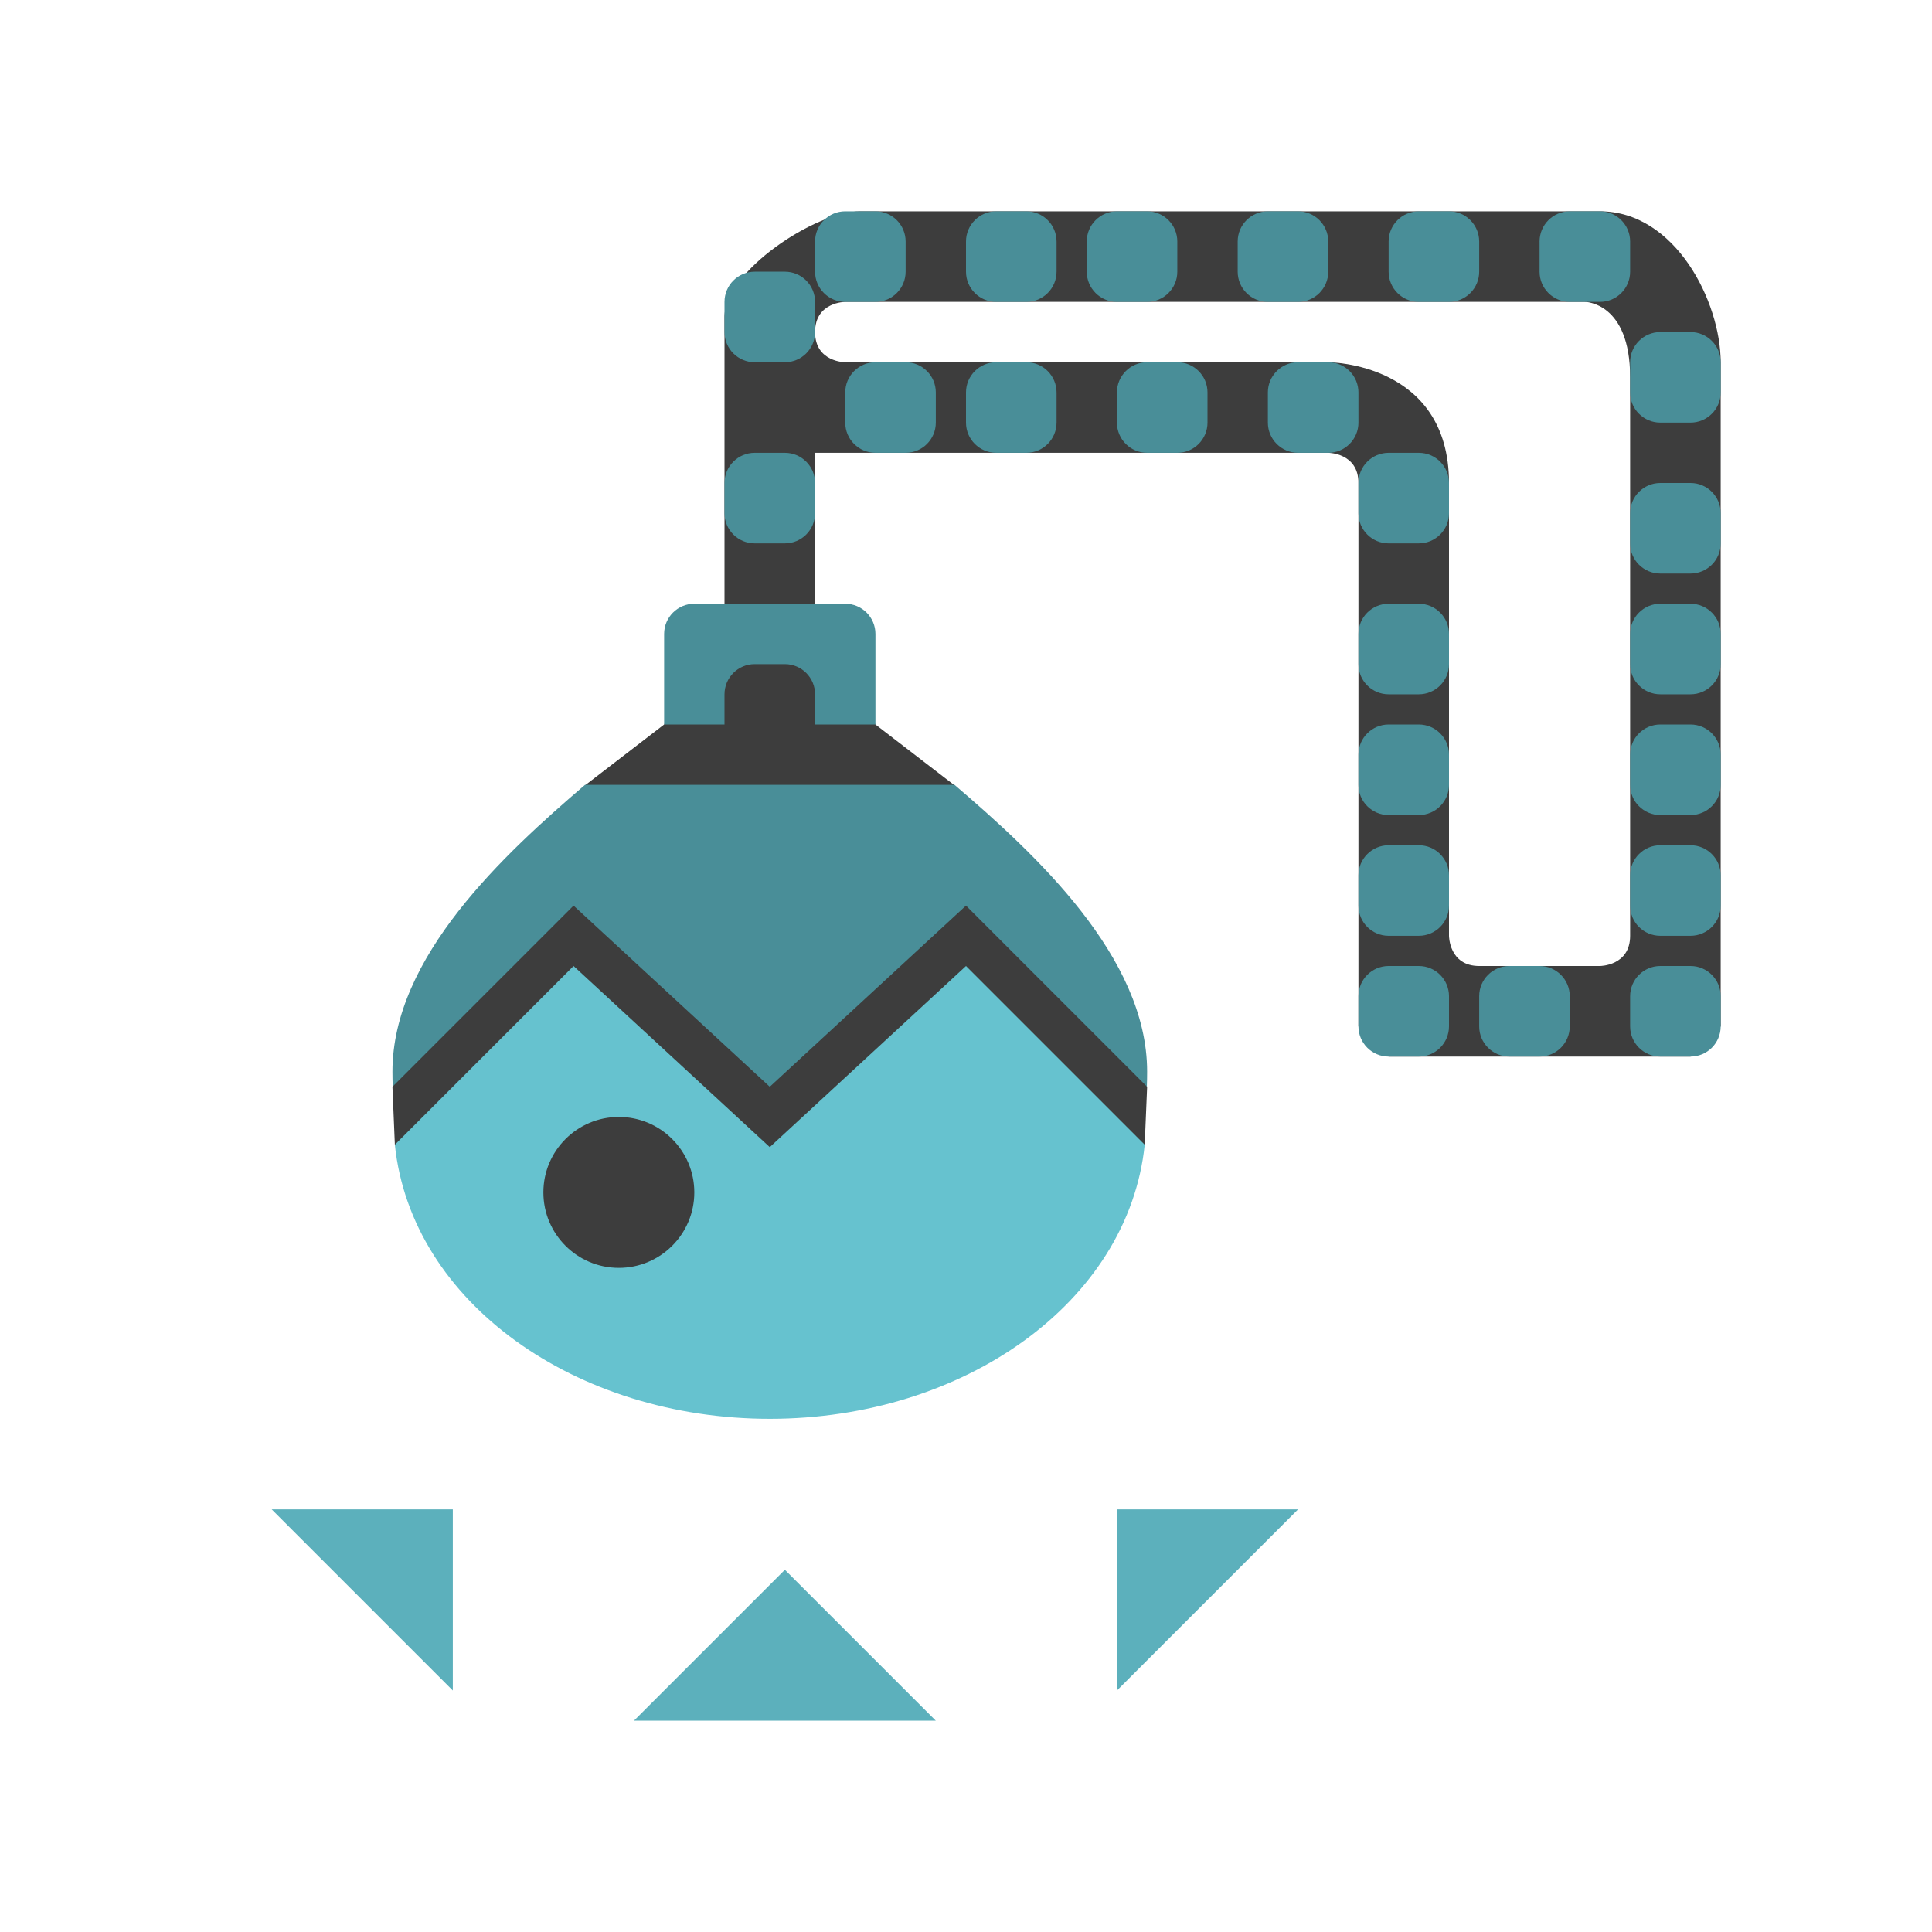 <?xml version="1.0" encoding="UTF-8" standalone="no"?>
<!DOCTYPE svg PUBLIC "-//W3C//DTD SVG 1.1//EN" "http://www.w3.org/Graphics/SVG/1.1/DTD/svg11.dtd">
<svg width="100%" height="100%" viewBox="0 0 64 64" version="1.1" xmlns="http://www.w3.org/2000/svg" xmlns:xlink="http://www.w3.org/1999/xlink" xml:space="preserve" xmlns:serif="http://www.serif.com/" style="fill-rule:evenodd;clip-rule:evenodd;stroke-linejoin:round;stroke-miterlimit:2;">
    <g transform="matrix(1,0,0,1,-256,-320)">
        <g id="Charm_Rank_05" transform="matrix(1,0,0,1,256,-576)">
            <g id="background" transform="matrix(1,0,0,1,-320,0)">
                <path d="M344,906.5C344,905 347,903 348.5,903L373,903C375.5,903 377,906 377,908L377,930L376,931L366,931L365,930L365,912C365,911 364,911 364,911L347,911L347,916L349,920L351.6,922L358,932L357.92,933.92L345.5,942.92L333.08,933.92L333,932L339.4,922L342,920L344,916L344,906.5ZM347,907C347,906 348,906 348,906L372.5,906C372.5,906 374,906 374,908.5L374,927C374,928 373,928 373,928L369,928C368,928 368,927 368,927L368,912C368,908 364,908 364,908L348,908C348,908 347,908 347,907Z" style="fill-opacity:0.76;"/>
            </g>
            <g id="Color_03" transform="matrix(1,0,0,1,-320,0)">
                <path d="M351,953L346,948L341,953L351,953ZM363,946L357,946L357,952L363,946ZM335,946L329,946L335,952L335,946Z" style="fill:rgb(92,176,188);"/>
            </g>
            <g id="Color_02" transform="matrix(1,0,0,1,-320,0)">
                <path d="M351.621,922C354.301,924.294 358,927.7 358,931.5C358,931.664 357.997,931.828 357.991,931.991L352,926L345.5,932L339,926L333.009,931.991C333.003,931.828 333,931.664 333,931.5C333,927.7 336.699,924.294 339.379,922L351.621,922ZM377,929C377,928.448 376.552,928 376,928L375,928C374.448,928 374,928.448 374,929L374,930C374,930.552 374.448,931 375,931L376,931C376.552,931 377,930.552 377,930L377,929ZM372,929C372,928.448 371.552,928 371,928L370,928C369.448,928 369,928.448 369,929L369,930C369,930.552 369.448,931 370,931L371,931C371.552,931 372,930.552 372,930L372,929ZM368,929C368,928.448 367.552,928 367,928L366,928C365.448,928 365,928.448 365,929L365,930C365,930.552 365.448,931 366,931L367,931C367.552,931 368,930.552 368,930L368,929ZM377,925C377,924.448 376.552,924 376,924L375,924C374.448,924 374,924.448 374,925L374,926C374,926.552 374.448,927 375,927L376,927C376.552,927 377,926.552 377,926L377,925ZM368,925C368,924.448 367.552,924 367,924L366,924C365.448,924 365,924.448 365,925L365,926C365,926.552 365.448,927 366,927L367,927C367.552,927 368,926.552 368,926L368,925ZM377,921C377,920.448 376.552,920 376,920L375,920C374.448,920 374,920.448 374,921L374,922C374,922.552 374.448,923 375,923L376,923C376.552,923 377,922.552 377,922L377,921ZM368,921C368,920.448 367.552,920 367,920L366,920C365.448,920 365,920.448 365,921L365,922C365,922.552 365.448,923 366,923L367,923C367.552,923 368,922.552 368,922L368,921ZM344,920L342,920L342,917C342,916.448 342.448,916 343,916L348,916C348.552,916 349,916.448 349,917L349,920L347,920L347,919C347,918.448 346.552,918 346,918L345,918C344.448,918 344,918.448 344,919L344,920ZM377,917C377,916.448 376.552,916 376,916L375,916C374.448,916 374,916.448 374,917L374,918C374,918.552 374.448,919 375,919L376,919C376.552,919 377,918.552 377,918L377,917ZM368,917C368,916.448 367.552,916 367,916L366,916C365.448,916 365,916.448 365,917L365,918C365,918.552 365.448,919 366,919L367,919C367.552,919 368,918.552 368,918L368,917ZM377,913C377,912.448 376.552,912 376,912L375,912C374.448,912 374,912.448 374,913L374,914C374,914.552 374.448,915 375,915L376,915C376.552,915 377,914.552 377,914L377,913ZM347,912C347,911.448 346.552,911 346,911L345,911C344.448,911 344,911.448 344,912L344,913C344,913.552 344.448,914 345,914L346,914C346.552,914 347,913.552 347,913L347,912ZM368,912C368,911.448 367.552,911 367,911L366,911C365.448,911 365,911.448 365,912L365,913C365,913.552 365.448,914 366,914L367,914C367.552,914 368,913.552 368,913L368,912ZM360,909C360,908.448 359.552,908 359,908L358,908C357.448,908 357,908.448 357,909L357,910C357,910.552 357.448,911 358,911L359,911C359.552,911 360,910.552 360,910L360,909ZM355,909C355,908.448 354.552,908 354,908L353,908C352.448,908 352,908.448 352,909L352,910C352,910.552 352.448,911 353,911L354,911C354.552,911 355,910.552 355,910L355,909ZM351,909C351,908.448 350.552,908 350,908L349,908C348.448,908 348,908.448 348,909L348,910C348,910.552 348.448,911 349,911L350,911C350.552,911 351,910.552 351,910L351,909ZM365,909C365,908.448 364.552,908 364,908L363,908C362.448,908 362,908.448 362,909L362,910C362,910.552 362.448,911 363,911L364,911C364.552,911 365,910.552 365,910L365,909ZM377,908C377,907.448 376.552,907 376,907L375,907C374.448,907 374,907.448 374,908L374,909C374,909.552 374.448,910 375,910L376,910C376.552,910 377,909.552 377,909L377,908ZM347,906C347,905.448 346.552,905 346,905L345,905C344.448,905 344,905.448 344,906L344,907C344,907.552 344.448,908 345,908L346,908C346.552,908 347,907.552 347,907L347,906ZM355,904C355,903.448 354.552,903 354,903L353,903C352.448,903 352,903.448 352,904L352,905C352,905.552 352.448,906 353,906L354,906C354.552,906 355,905.552 355,905L355,904ZM359,904C359,903.448 358.552,903 358,903L357,903C356.448,903 356,903.448 356,904L356,905C356,905.552 356.448,906 357,906L358,906C358.552,906 359,905.552 359,905L359,904ZM364,904C364,903.448 363.552,903 363,903L362,903C361.448,903 361,903.448 361,904L361,905C361,905.552 361.448,906 362,906L363,906C363.552,906 364,905.552 364,905L364,904ZM369,904C369,903.448 368.552,903 368,903L367,903C366.448,903 366,903.448 366,904L366,905C366,905.552 366.448,906 367,906L368,906C368.552,906 369,905.552 369,905L369,904ZM374,904C374,903.448 373.552,903 373,903L372,903C371.448,903 371,903.448 371,904L371,905C371,905.552 371.448,906 372,906L373,906C373.552,906 374,905.552 374,905L374,904ZM350,904C350,903.448 349.552,903 349,903L348,903C347.448,903 347,903.448 347,904L347,905C347,905.552 347.448,906 348,906L349,906C349.552,906 350,905.552 350,905L350,904Z" style="fill:rgb(73,142,152);"/>
            </g>
            <g id="Color_01" transform="matrix(1,0,0,1,-320,0)">
                <path d="M357.92,933.92C357.376,939.151 351.919,943 345.5,943C339.081,943 333.624,939.151 333.08,933.92L339,928L345.5,934L352,928L357.92,933.92ZM340.5,933C341.88,933 343,934.12 343,935.5C343,936.88 341.88,938 340.5,938C339.12,938 338,936.88 338,935.5C338,934.12 339.12,933 340.5,933Z" style="fill:rgb(102,194,207);"/>
            </g>
        </g>
    </g>
</svg>
